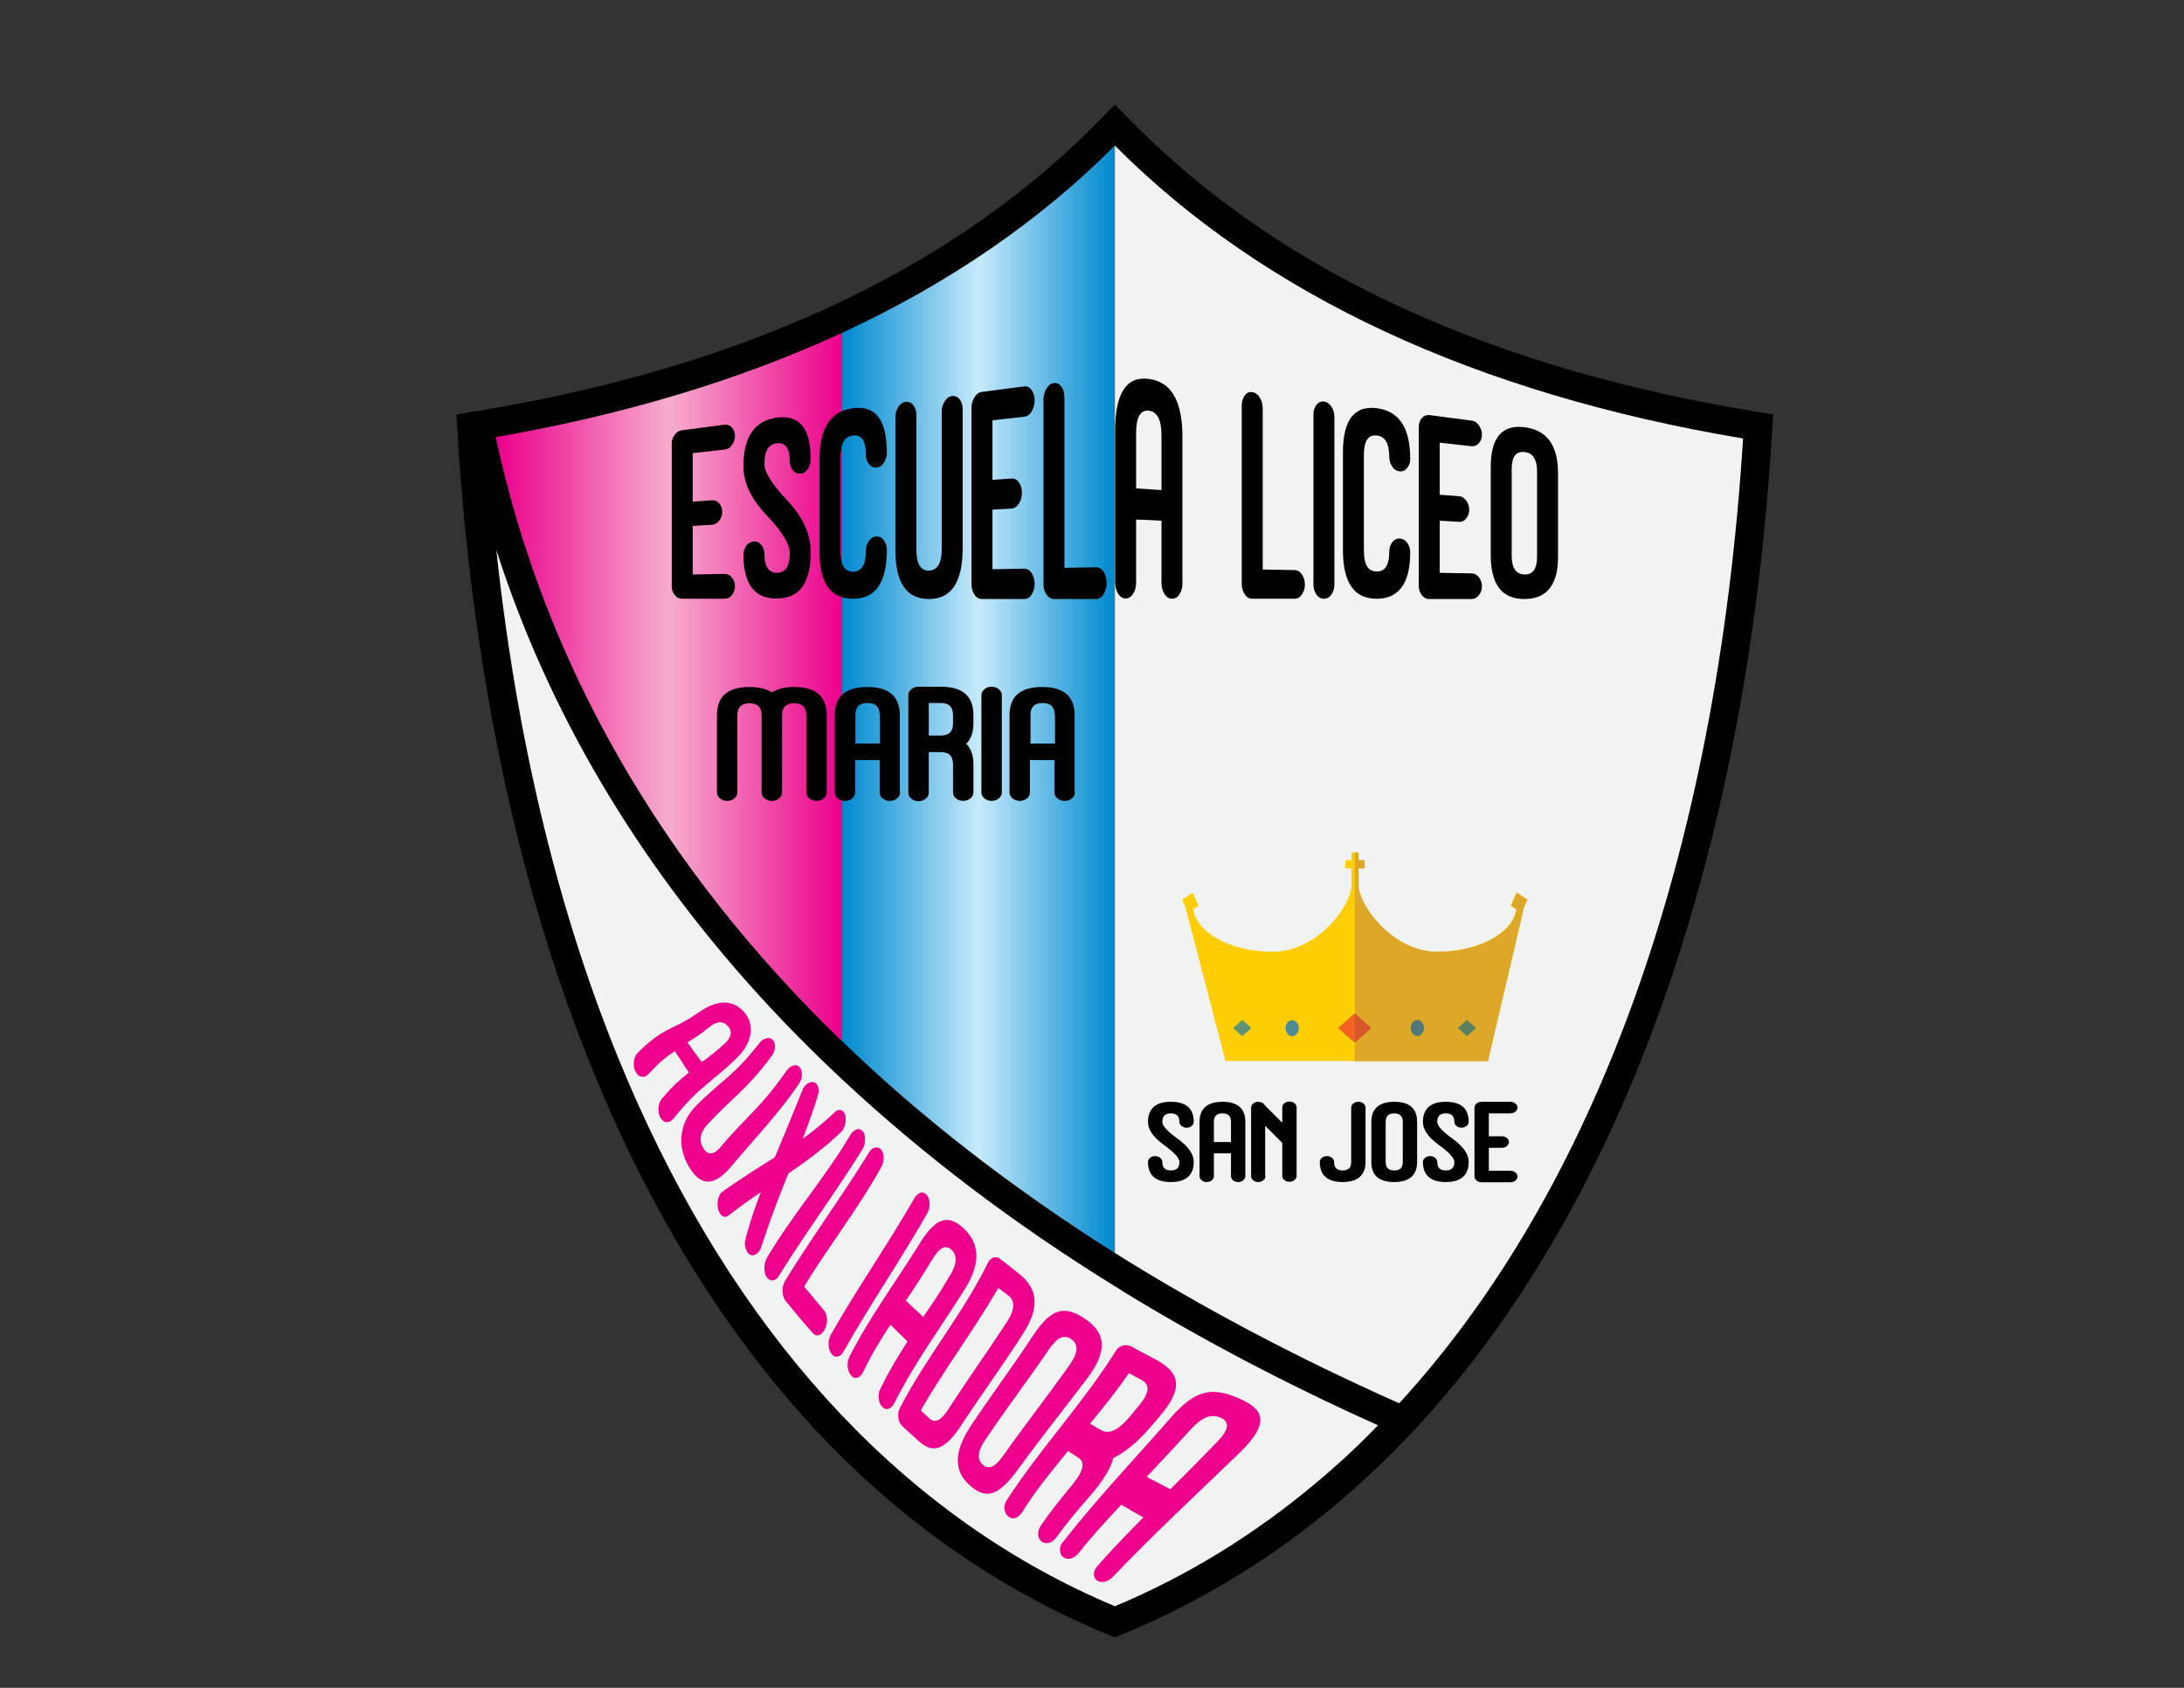 <?xml version="1.0" encoding="utf-8"?>
<!-- Generator: Adobe Illustrator 22.0.0, SVG Export Plug-In . SVG Version: 6.00 Build 0)  -->
<svg version="1.1" id="Layer_1" xmlns="http://www.w3.org/2000/svg" xmlns:xlink="http://www.w3.org/1999/xlink" x="0px" y="0px"
	 viewBox="0 0 792 612" style="enable-background:new 0 0 792 612;" xml:space="preserve">
<rect x="0" y="0" width="792" height="612" fill="#333333" stroke="none"/>
<style type="text/css">
	.st0{fill:url(#SVGID_1_);}
	.st1{fill:url(#SVGID_2_);}
	.st2{fill:#F1F2F2;}
	.st3{fill:#EC008C;}
	.st4{fill:#FFCD03;}
	.st5{fill:#5F9375;}
	.st6{fill:#4E8A93;}
	.st7{fill:#F26322;}
	.st8{fill:#DDA827;}
	.st9{fill:#D6582A;}
	.st10{fill:#4E7978;}
	.st11{fill:#5D7F62;}
</style>
<path d="M638.4,149.5c-96-15.4-171.6-49.8-224.7-102.1c-1.9-1.9-3.7-3.7-5.6-5.6l-3.8-3.9l-3.8,3.9c-26.1,27.1-57.9,49.6-95.1,67.4
	c-37.9,18.1-81.4,31.3-130.4,39.5c-1.6,0.3-3.2,0.5-4.8,0.8l-4.7,0.8l0.3,4.7c1.7,29.4,4.8,58,9.2,85.6
	c9.3,58.8,24.6,112.9,45.3,160.1c4,9.2,8.3,18.2,12.7,26.8c41.3,80.6,98.2,136.2,169.3,165.4l2,0.8l2-0.8c29.2-12,56-28.4,80.3-49.2
	c34.9-29.8,64.7-68.7,89-116.2c37.9-73.9,61.1-168.2,67.1-272.5l0.3-4.7L638.4,149.5z M477.1,537.8c-22.2,18.6-46.5,33.6-72.8,44.6
	c-74.4-31.2-133.3-94.1-172.8-181.8c-25.8-57.2-43.3-124.8-51.5-201.1c18.6,57.9,50.3,111.8,94.6,160.7c9.7,10.7,20,21.1,30.8,31.2
	c29,27.1,62,52.2,98.9,75c1,0.6,2,1.2,3,1.9c28.6,17.5,59.4,33.7,92.4,48.5C492.5,524.3,484.9,531.3,477.1,537.8z M507.4,508.9
	c-37.3-16.6-71.7-34.8-103.1-54.5c-37.2-23.5-70.3-49.1-98.9-76.8c-65.4-63.2-108-137-125.6-219.1c46.8-8.1,88.7-20.7,125.6-37.8
	c38.6-17.8,71.6-40.5,98.9-67.8c54,54.2,130.6,89.9,227.7,106.2C622.6,310.1,578.6,431.2,507.4,508.9z"/>
<linearGradient id="SVGID_1_" gradientUnits="userSpaceOnUse" x1="179.825" y1="249.09" x2="305.433" y2="249.09">
	<stop  offset="9.914436e-08" style="stop-color:#EC008C"/>
	<stop  offset="0.5" style="stop-color:#F6ADCD"/>
	<stop  offset="1" style="stop-color:#EC008C"/>
</linearGradient>
<path class="st0" d="M305.4,120.7v256.9c-65.4-63.2-108-137-125.6-219.1C226.6,150.4,268.5,137.7,305.4,120.7z"/>
<linearGradient id="SVGID_2_" gradientUnits="userSpaceOnUse" x1="305.433" y1="253.57" x2="404.337" y2="253.57">
	<stop  offset="2.974331e-07" style="stop-color:#0089CF"/>
	<stop  offset="0.5" style="stop-color:#C7EAFB"/>
	<stop  offset="1" style="stop-color:#0089CF"/>
</linearGradient>
<path class="st1" d="M404.3,52.8v401.5c-37.2-23.5-70.3-49.1-98.9-76.8V120.7C344,102.8,377,80.2,404.3,52.8z"/>
<path class="st2" d="M632.1,159c-9.5,151.1-53.5,272.2-124.7,349.8c-37.3-16.6-71.7-34.8-103.1-54.5V52.8
	C458.3,107,534.9,142.7,632.1,159z"/>
<path class="st2" d="M477.1,537.8c-22.2,18.6-46.5,33.6-72.8,44.6c-74.4-31.2-133.3-94.1-172.8-181.8
	c-25.8-57.2-43.3-124.8-51.5-201.1c18.6,57.9,50.3,111.8,94.6,160.7c9.7,10.7,20,21.1,30.8,31.2c29,27.1,62,52.2,98.9,75
	c1,0.6,2,1.2,3,1.9c28.6,17.5,59.4,33.7,92.4,48.5C492.5,524.3,484.9,531.3,477.1,537.8z"/>
<g>
	<path d="M416.3,421.3c0-0.6,0.3-1.1,0.8-1.5c0.5-0.4,1.1-0.6,1.8-0.6c0.7,0,1.3,0.2,1.8,0.6c0.5,0.4,0.8,0.9,0.8,1.5
		c0,2.1,1,3.1,3.1,3.1c2.1,0,3.1-1,3.1-3.1c0-1.4-1.9-3.5-5.7-6.2c-3.8-2.8-5.7-5.5-5.7-8.3c0-4.8,2.8-7.3,8.3-7.3
		c5.5,0,8.3,2.4,8.3,7.3c0,0.6-0.3,1.1-0.8,1.5c-0.5,0.4-1.1,0.6-1.8,0.6c-0.7,0-1.3-0.2-1.8-0.6c-0.5-0.4-0.8-0.9-0.8-1.5
		c0-2.1-1-3.1-3.1-3.1c-2.1,0-3.1,1-3.1,3.1c0,1.4,1.9,3.5,5.7,6.2c3.8,2.8,5.7,5.5,5.7,8.3c0,4.8-2.8,7.3-8.3,7.3
		C419,428.6,416.3,426.1,416.3,421.3z"/>
	<path d="M451.6,426.5c0,0.6-0.3,1.1-0.8,1.5c-0.5,0.4-1.1,0.6-1.8,0.6c-0.7,0-1.3-0.2-1.8-0.6s-0.8-0.9-0.8-1.5v-8.3h-6.2v8.3
		c0,0.6-0.3,1.1-0.8,1.5c-0.5,0.4-1.1,0.6-1.8,0.6c-0.7,0-1.3-0.2-1.8-0.6s-0.8-0.9-0.8-1.5v-19.7c0-4.8,2.8-7.3,8.3-7.3
		c5.5,0,8.3,2.4,8.3,7.3V426.5z M446.4,406.8c0-2.1-1-3.1-3.1-3.1c-2.1,0-3.1,1-3.1,3.1v7.3h6.2V406.8z"/>
	<path d="M458.9,426.5c0,0.6-0.3,1.1-0.8,1.5c-0.5,0.4-1.1,0.6-1.8,0.6c-0.7,0-1.3-0.2-1.8-0.6s-0.8-0.9-0.8-1.5v-24.9
		c0-0.6,0.3-1.1,0.8-1.5s1.1-0.6,1.8-0.6c0.7,0,1.3,0.2,1.8,0.6c0.2,0.2,0.4,0.4,0.5,0.6l6.4,6.4v-5.6c0-0.6,0.3-1.1,0.8-1.5
		c0.5-0.4,1.1-0.6,1.8-0.6c0.7,0,1.3,0.2,1.8,0.6s0.8,0.9,0.8,1.5v24.9c0,0.6-0.3,1.1-0.8,1.5s-1.1,0.6-1.8,0.6
		c-0.7,0-1.3-0.2-1.8-0.6c-0.5-0.4-0.8-0.9-0.8-1.5v-12l-6.2-6.2V426.5z"/>
	<path d="M478.6,421.3c0-0.6,0.3-1.1,0.8-1.5c0.5-0.4,1.1-0.6,1.8-0.6c0.7,0,1.3,0.2,1.8,0.6c0.5,0.4,0.8,0.9,0.8,1.5
		c0,2.1,1,3.1,3.1,3.1s3.1-1,3.1-3.1v-19.7c0-0.6,0.3-1.1,0.8-1.5c0.5-0.4,1.1-0.6,1.8-0.6c0.7,0,1.3,0.2,1.8,0.6
		c0.5,0.4,0.8,0.9,0.8,1.5v19.7c0,4.8-2.8,7.3-8.3,7.3S478.6,426.1,478.6,421.3z"/>
	<path d="M513.9,421.3c0,4.8-2.8,7.3-8.3,7.3c-5.5,0-8.3-2.4-8.3-7.3v-14.5c0-4.8,2.8-7.3,8.3-7.3c5.5,0,8.3,2.4,8.3,7.3V421.3z
		 M505.6,424.4c2.1,0,3.1-1,3.1-3.1v-14.5c0-2.1-1-3.1-3.1-3.1c-2.1,0-3.1,1-3.1,3.1v14.5C502.5,423.4,503.5,424.4,505.6,424.4z"/>
	<path d="M516,421.3c0-0.6,0.3-1.1,0.8-1.5c0.5-0.4,1.1-0.6,1.8-0.6c0.7,0,1.3,0.2,1.8,0.6c0.5,0.4,0.8,0.9,0.8,1.5
		c0,2.1,1,3.1,3.1,3.1c2.1,0,3.1-1,3.1-3.1c0-1.4-1.9-3.5-5.7-6.2c-3.8-2.8-5.7-5.5-5.7-8.3c0-4.8,2.8-7.3,8.3-7.3
		c5.5,0,8.3,2.4,8.3,7.3c0,0.6-0.3,1.1-0.8,1.5c-0.5,0.4-1.1,0.6-1.8,0.6c-0.7,0-1.3-0.2-1.8-0.6c-0.5-0.4-0.8-0.9-0.8-1.5
		c0-2.1-1-3.1-3.1-3.1c-2.1,0-3.1,1-3.1,3.1c0,1.4,1.9,3.5,5.7,6.2c3.8,2.8,5.7,5.5,5.7,8.3c0,4.8-2.8,7.3-8.3,7.3
		C518.8,428.6,516,426.1,516,421.3z"/>
	<path d="M534.7,401.6c0-0.6,0.3-1.1,0.8-1.5c0.5-0.4,1.1-0.6,1.8-0.6h10.4c0.7,0,1.3,0.2,1.8,0.6c0.5,0.4,0.8,0.9,0.8,1.5
		s-0.3,1.1-0.8,1.5c-0.5,0.4-1.1,0.6-1.8,0.6h-7.8v8.3h4.7c0.7,0,1.3,0.2,1.8,0.6c0.5,0.4,0.8,0.9,0.8,1.5c0,0.6-0.3,1.1-0.8,1.5
		c-0.5,0.4-1.1,0.6-1.8,0.6h-4.7v8.3h7.8c0.7,0,1.3,0.2,1.8,0.6c0.5,0.4,0.8,0.9,0.8,1.5c0,0.6-0.3,1.1-0.8,1.5
		c-0.5,0.4-1.1,0.6-1.8,0.6h-10.4c-0.7,0-1.3-0.2-1.8-0.6c-0.5-0.4-0.8-0.9-0.8-1.5V401.6z"/>
</g>
<g>
	<path d="M267.4,287.4c0,0.8-0.4,1.5-1.1,2.1c-0.7,0.6-1.6,0.9-2.6,0.9s-1.9-0.3-2.6-0.9c-0.7-0.6-1.1-1.3-1.1-2.1v-28
		c0-6.9,3.9-10.3,11.8-10.3c3.5,0,6.2,0.7,8.1,2c1.9-1.3,4.7-2,8.1-2c7.9,0,11.8,3.4,11.8,10.3v28c0,0.8-0.4,1.5-1.1,2.1
		c-0.7,0.6-1.6,0.9-2.6,0.9c-1,0-1.9-0.3-2.6-0.9c-0.7-0.6-1.1-1.3-1.1-2.1v-28c0-3-1.5-4.4-4.4-4.4c-3,0-4.4,1.5-4.4,4.4v28
		c0,0.8-0.4,1.5-1.1,2.1c-0.7,0.6-1.6,0.9-2.6,0.9c-1,0-1.9-0.3-2.6-0.9c-0.7-0.6-1.1-1.3-1.1-2.1v-28c0-3-1.5-4.4-4.4-4.4
		c-3,0-4.4,1.5-4.4,4.4V287.4z"/>
	<path d="M326.4,287.4c0,0.8-0.4,1.5-1.1,2.1c-0.7,0.6-1.6,0.9-2.6,0.9c-1,0-1.9-0.3-2.6-0.9c-0.7-0.6-1.1-1.3-1.1-2.1v-11.8h-8.9
		v11.8c0,0.8-0.4,1.5-1.1,2.1c-0.7,0.6-1.6,0.9-2.6,0.9c-1,0-1.9-0.3-2.6-0.9c-0.7-0.6-1.1-1.3-1.1-2.1v-28
		c0-6.9,3.9-10.3,11.8-10.3c7.9,0,11.8,3.4,11.8,10.3V287.4z M319,259.3c0-3-1.5-4.4-4.4-4.4c-3,0-4.4,1.5-4.4,4.4v10.3h8.9V259.3z"
		/>
	<path d="M341.2,249c7.9,0,11.8,3.4,11.8,10.3v3c0,3.2-0.9,5.7-2.6,7.4c1.7,1.7,2.6,4.2,2.6,7.4v10.3c0,0.8-0.4,1.5-1.1,2.1
		c-0.7,0.6-1.6,0.9-2.6,0.9c-1,0-1.9-0.3-2.6-0.9c-0.7-0.6-1.1-1.3-1.1-2.1v-10.3c0-3-1.5-4.4-4.4-4.4h-4.4v14.8
		c0,0.8-0.4,1.5-1.1,2.1c-0.7,0.6-1.6,0.9-2.6,0.9s-1.9-0.3-2.6-0.9c-0.7-0.6-1.1-1.3-1.1-2.1V252c0-0.8,0.4-1.5,1.1-2.1
		c0.7-0.6,1.6-0.9,2.6-0.9H341.2z M345.6,259.3c0-3-1.5-4.4-4.4-4.4h-4.4v11.8h4.4c3,0,4.4-1.5,4.4-4.4V259.3z"/>
	<path d="M355.9,252c0-0.8,0.4-1.5,1.1-2.1c0.7-0.6,1.6-0.9,2.6-0.9s1.9,0.3,2.6,0.9c0.7,0.6,1.1,1.3,1.1,2.1v35.4
		c0,0.8-0.4,1.5-1.1,2.1c-0.7,0.6-1.6,0.9-2.6,0.9s-1.9-0.3-2.6-0.9c-0.7-0.6-1.1-1.3-1.1-2.1V252z"/>
	<path d="M389.8,287.4c0,0.8-0.4,1.5-1.1,2.1c-0.7,0.6-1.6,0.9-2.6,0.9s-1.9-0.3-2.6-0.9c-0.7-0.6-1.1-1.3-1.1-2.1v-11.8h-8.9v11.8
		c0,0.8-0.4,1.5-1.1,2.1c-0.7,0.6-1.6,0.9-2.6,0.9c-1,0-1.9-0.3-2.6-0.9c-0.7-0.6-1.1-1.3-1.1-2.1v-28c0-6.9,3.9-10.3,11.8-10.3
		c7.9,0,11.8,3.4,11.8,10.3V287.4z M382.5,259.3c0-3-1.5-4.4-4.4-4.4c-3,0-4.4,1.5-4.4,4.4v10.3h8.9V259.3z"/>
</g>
<g>
	<g>
		<path class="st3" d="M244.2,405.6c-0.7,0.9-1.5,1.3-2.4,1.3c-0.9,0-1.7-0.6-2.3-1.6c-0.6-1-0.8-2.3-0.7-3.6
			c0.1-1.4,0.5-2.5,1.2-3.3c4.1-4.8,6-6.4,9.8-9.5c-2-3.1-3-4.6-5.1-7.8c-3.7,2.6-5.5,4-9.6,8.4c-0.7,0.8-1.5,1.1-2.4,0.9
			c-0.9-0.1-1.7-0.7-2.2-1.8c-0.6-1.1-0.8-2.3-0.6-3.7c0.1-1.3,0.6-2.4,1.3-3.1c9.7-9.7,12.9-8.2,21.7-14.4
			c5.4-3.8,11.2-5.8,16.1-1.3c4.9,4.5,4.2,11.5-1.5,17.2C258.1,392.6,253.9,393.5,244.2,405.6z M262.9,378.3
			c2.4-2.2,2.8-4.6,0.9-6.4c-1.8-1.9-4-1.5-6.4,0.4c-3.3,2.7-4.9,3.6-8.1,5.7c2.1,2.9,3.1,4.3,5.2,7.1
			C257.9,382.6,259.5,381.4,262.9,378.3z"/>
		<path class="st3" d="M275.4,378.2c0.7-0.9,1.5-1.5,2.5-1.7c0.9-0.3,1.7-0.1,2.3,0.5c0.6,0.6,0.9,1.5,0.8,2.7
			c-0.1,1.1-0.4,2.2-1.1,3.1c-9.6,12.9-14.1,14.8-23.6,25.2c-2.5,2.7-2.9,5.7-1.2,8.4c1.7,2.7,3.8,2.3,6.3-0.6
			c9.5-11.3,14.3-13.9,23.8-27.5c0.7-1,1.5-1.6,2.4-1.9c0.9-0.3,1.7-0.2,2.3,0.5c0.6,0.6,0.9,1.6,0.9,2.8c0,1.2-0.4,2.3-1.1,3.3
			c-7,10.4-15.8,19.6-23.9,29.2c-5.9,7.3-11,8.8-15.7,1.3c-4.7-7.5-3.8-16.1,1.9-22.1C261.5,391.7,265.8,390.5,275.4,378.2z"/>
		<path class="st3" d="M275.9,432.3c-8.1,5.4-12,8.8-12.5,8.9c-0.9,0.1-1.7-0.2-2.3-1.2c-0.6-0.9-0.9-2.1-0.9-3.5
			c0-1.4,0.4-2.6,1-3.6c0,0,0-0.1,0-0.1c0.1-0.1,0.1-0.1,0.2-0.2c0.3-0.4,6.6-4.9,19.6-13c6.7-15.9,9.9-24.3,10.2-24.8
			c0.1-0.1,0.1-0.2,0.1-0.4c0,0,0,0,0.1,0c0.6-1,1.4-1.6,2.3-1.9c0.9-0.3,1.7-0.2,2.3,0.4c0.6,0.6,0.9,1.6,0.9,2.9
			c0,0.6-1.8,6.7-5.8,17.1c8.1-5.9,12-10.1,12.4-10.3c0.9-0.3,1.7-0.2,2.3,0.4c0.6,0.7,0.9,1.6,0.9,2.9c0,1.2-0.3,2.4-0.9,3.5
			c0,0,0,0.1,0,0.1c-0.1,0.1-0.1,0.2-0.2,0.3c-0.3,0.4-6.6,6.9-19.7,15.7c-6.8,16.5-9.8,26.8-10.1,27.3c-0.1,0.2-0.1,0.2-0.1,0.4
			c0,0,0,0-0.1,0c-0.6,1.1-1.4,1.7-2.2,1.9c-0.9,0.2-1.7-0.1-2.3-1c-0.6-0.9-1-2.1-1-3.5C270.1,449.9,271.8,443,275.9,432.3z"/>
		<path class="st3" d="M308.2,411.8c0.6-1.1,1.4-1.8,2.2-2.2c0.9-0.4,1.6-0.2,2.3,0.4c0.6,0.7,1,1.6,1,2.9c0,1.3-0.2,2.5-0.8,3.6
			c-9.6,15.5-20.5,30.1-30.2,45.7c-0.6,1.1-1.3,1.8-2.2,2c-0.9,0.2-1.6-0.1-2.3-0.9c-0.7-0.8-1-2-1-3.4c0-1.4,0.3-2.7,0.9-3.8
			C287.1,440.8,299,427.3,308.2,411.8z"/>
		<path class="st3" d="M291.6,466.5c2.9,3.5,4.3,5.2,7.2,8.6c0.7,0.8,1,1.8,1.1,3.2c0,1.4-0.2,2.6-0.8,3.7c-0.6,1.1-1.3,1.9-2.1,2.1
			c-0.9,0.3-1.6,0-2.3-0.8c-4-4.5-5.9-6.8-9.8-11.6c-0.7-0.8-1-1.9-1.1-3.3c-0.1-1.4,0.2-2.7,0.8-3.8c9.6-15.7,20.5-30.5,30.2-46.2
			c0.6-1.1,1.3-1.9,2.2-2.2s1.6-0.2,2.3,0.4c0.7,0.7,1,1.6,1.1,2.9c0.1,1.3-0.2,2.5-0.8,3.6C311.2,438.4,300.5,451.8,291.6,466.5z"
			/>
		<path class="st3" d="M331.4,434.8c0.6-1.1,1.3-1.9,2.1-2.2c0.9-0.4,1.6-0.2,2.3,0.4c0.7,0.7,1.1,1.6,1.3,2.9
			c0.1,1.3-0.1,2.5-0.6,3.6c-9.7,17.1-20.8,33.2-30.4,50.2c-0.6,1.1-1.2,1.9-2.1,2.1c-0.9,0.3-1.6,0.1-2.3-0.7
			c-0.7-0.8-1.1-1.8-1.2-3.2s0.1-2.6,0.7-3.8C310.7,467.4,321.7,451.6,331.4,434.8z"/>
		<path class="st3" d="M324.4,508.6c-0.5,1.1-1.2,1.8-2.1,2.2c-0.8,0.3-1.6,0.1-2.3-0.6c-0.7-0.7-1.2-1.7-1.3-3
			c-0.2-1.3,0-2.5,0.6-3.7c3.2-6.6,5.4-10.1,9.8-17.1c-2.5-2.4-3.7-3.6-6.2-6.1c-4.4,6.9-6.6,10.3-9.8,17c-0.5,1.1-1.2,1.9-2.1,2.2
			c-0.8,0.3-1.6,0.1-2.3-0.7c-0.7-0.7-1.1-1.8-1.3-3.1c-0.1-1.3,0.1-2.6,0.6-3.7c7.1-14,16.5-26.7,24.8-40
			c5.9-9.8,10.3-12.1,16.1-7.1c5.8,5,7.4,12,1.2,22.2C341.5,480.8,331.7,494,324.4,508.6z M344.6,462.3c2.6-4.3,2.5-7.3,0.4-9.2
			c-2.2-1.9-4.3-0.7-6.9,3.5c-3.6,6-5.6,9-9.6,15c2.5,2.4,3.8,3.6,6.3,5.9C338.9,471.5,341,468.4,344.6,462.3z"/>
		<path class="st3" d="M349.5,515.4c-6.6,10.4-10.9,12.1-16.5,7c-2.3-2.1-3.5-3.2-5.8-5.3c-0.7-0.7-1.2-1.6-1.4-2.9
			c-0.2-1.3,0-2.5,0.5-3.6c9.4-18.2,22.7-34,31.8-52.4c0.5-1.1,1.2-1.9,2.1-2.2c0.9-0.3,1.7-0.2,2.5,0.5c2.6,2,3.9,3,6.5,5.1
			c6.4,4.9,8.6,11.4,1.9,21.8C364.3,494.2,356.6,504.6,349.5,515.4z M337,514.3c2.1,1.9,4.3,0.8,7.1-3.6
			c6.9-10.7,14.4-21.1,21.3-31.8c2.8-4.4,2.6-7.4,0.2-9.2c-1.4-1.1-2.2-1.6-3.6-2.7c-8.7,15.2-19.4,29.2-28.1,44.4
			C335.1,512.5,335.7,513.1,337,514.3z"/>
		<path class="st3" d="M369.9,531.8c-7.5,10.5-11.9,12-17.6,7.3c-5.8-4.7-7.2-11.4-0.5-21.7c7.2-10.9,15-21.3,22.2-32.2
			c6.7-10.4,11.4-12.1,18.7-7.5c7.3,4.6,9.8,10.6,2.3,21.1C386.7,509.9,378,520.6,369.9,531.8z M356.5,531.2
			c2.2,1.8,4.5,0.7,7.6-3.8c7.8-11.1,16.2-21.7,24-32.8c3.1-4.5,2.9-7.4,0.3-9.1c-2.7-1.7-5.1-0.5-8.1,3.9
			c-7.5,11-15.5,21.5-22.9,32.5C354.3,526.4,354.3,529.3,356.5,531.2z"/>
		<path class="st3" d="M418.8,492.8c8.3,4.3,11.1,9.7,2.1,20.3c-1.5,1.8-2.3,2.8-4,4.7c-4.5,5.2-9.1,8.9-13.2,10.9
			c-0.9,3.8-3.9,8.5-8.4,13.7c-5.8,6.7-8.5,9.9-12.3,15.1c-0.7,1-1.6,1.7-2.6,1.9c-1,0.3-1.8,0.1-2.6-0.4c-0.8-0.6-1.2-1.4-1.3-2.4
			c-0.1-1.1,0.1-2.1,0.8-3.2c3.6-5.3,6.2-8.5,11.6-15.1c3.9-4.7,4.8-8.1,2.2-9.7c-1.5-1-2.3-1.5-3.8-2.5
			c-7.9,9.7-11.9,14.7-16.7,22.3c-0.7,1-1.4,1.7-2.4,2c-0.9,0.3-1.7,0.1-2.5-0.5c-0.8-0.6-1.2-1.4-1.4-2.5c-0.2-1.1,0.1-2.2,0.7-3.3
			c12.1-18.8,27.7-35.2,39.6-54.2c0.6-1.1,1.5-1.7,2.6-2c1.1-0.3,2.1-0.2,3.2,0.4C413.7,490.1,415.3,491,418.8,492.8z M413.4,509.2
			c3.6-4.5,3.5-7.3,0.5-8.9c-1.8-1-2.7-1.4-4.5-2.4c-4.6,6.6-7.8,10.6-14.1,18.3c1.6,1,2.4,1.5,4.1,2.4c2.7,1.6,6.3-0.1,10.2-4.8
			C411.1,512,411.9,511,413.4,509.2z"/>
		<path class="st3" d="M403.7,571.6c-0.9,1-1.9,1.6-3,1.9c-1.1,0.3-2,0.1-2.8-0.4c-0.8-0.5-1.2-1.3-1.2-2.3c0-1,0.4-2,1.3-3
			c5.1-5.8,8.9-9.7,16.6-17.6c-3.2-1.8-4.8-2.8-8-4.6c-7.3,7.8-10.8,11.7-15.5,17.6c-0.8,1-1.7,1.6-2.7,1.9c-1,0.3-1.9,0.1-2.7-0.4
			c-0.8-0.5-1.2-1.3-1.3-2.4c-0.1-1.1,0.2-2.1,1-3.1c12.1-15.5,25.7-29.8,38.6-44.5c9.1-10.7,15.2-11.9,24.7-7.9
			c9.4,3.9,12.2,8.7,1.3,19.5C434.5,541.3,418.6,556,403.7,571.6z M441.5,522.7c4.4-4.6,4.4-7.3,1-8.7c-3.4-1.4-6.6-0.2-10.8,4.4
			c-5.8,6.4-9.3,10.1-15.9,17.1c3.4,1.8,5.1,2.7,8.6,4.5C431.6,532.8,435.3,529.1,441.5,522.7z"/>
	</g>
</g>
<g>
	<g>
		<path d="M243.6,160.8c0-1.2,0.4-2.2,1.1-3.2c0.7-0.9,1.6-1.5,2.7-1.6c6.1-0.8,9.2-1.2,15.3-2c1.1-0.1,2,0.2,2.7,1
			c0.7,0.8,1.1,1.8,1.1,3.1c0,1.2-0.4,2.4-1.1,3.3c-0.7,1-1.6,1.5-2.7,1.6c-4.6,0.5-6.9,0.8-11.5,1.3c0,7,0,10.6,0,17.6
			c2.8-0.2,4.1-0.3,6.9-0.5c1.1-0.1,2,0.3,2.7,1.1c0.7,0.8,1.1,1.9,1.1,3.1s-0.4,2.3-1.1,3.2c-0.7,0.9-1.6,1.4-2.7,1.5
			c-2.8,0.2-4.1,0.2-6.9,0.4c0,7,0,10.6,0,17.6c4.6-0.1,6.9-0.1,11.5-0.2c1.1,0,2,0.4,2.7,1.3c0.7,0.9,1.1,1.9,1.1,3.2
			c0,1.2-0.4,2.3-1.1,3.2c-0.7,0.9-1.6,1.3-2.7,1.3c-6.1,0-9.2,0-15.3,0c-1.1,0-2-0.4-2.7-1.3c-0.7-0.9-1.1-1.9-1.1-3.1
			C243.6,195.5,243.6,178.1,243.6,160.8z"/>
		<path d="M269.6,201.1c0-1.3,0.4-2.3,1.1-3.3c0.7-0.9,1.6-1.4,2.7-1.5c1.1,0,2,0.4,2.7,1.3c0.7,0.9,1.1,2,1.1,3.2
			c0,4.6,1.5,6.9,4.6,6.9c3.1-0.1,4.6-2.4,4.6-7.2c0-3.2-2.8-7.8-8.4-13.7c-5.6-5.9-8.4-11.7-8.4-17.8c0-10.7,4.1-16.5,12.2-17.6
			c8.2-1,12.2,4,12.2,15.2c0,1.3-0.4,2.5-1.1,3.5c-0.7,1-1.6,1.6-2.7,1.6c-1.1,0.1-2-0.3-2.7-1.2c-0.7-0.9-1.1-1.9-1.1-3.2
			c0-4.7-1.5-6.9-4.6-6.6c-3.1,0.3-4.6,2.8-4.6,7.5c0,3.1,2.8,7.4,8.4,13.4c5.6,5.9,8.4,12.2,8.4,18.6c0,11.2-4.1,16.8-12.2,16.8
			C273.7,217.2,269.6,211.8,269.6,201.1z"/>
		<path d="M314,199.7c0-1.4,0.4-2.5,1.1-3.6c0.7-1,1.6-1.5,2.7-1.6c1.1,0,2,0.4,2.7,1.4c0.7,1,1.1,2.1,1.1,3.5
			c0,11.8-4.1,17.7-12.2,17.7c-8.2,0-12.2-5.6-12.2-16.9c0-13.5,0-20.3,0-33.8c0-11.3,4.1-17.4,12.2-18.4c8.2-1,12.2,4.3,12.2,16.1
			c0,1.4-0.4,2.6-1.1,3.7c-0.7,1.1-1.6,1.6-2.7,1.7c-1.1,0.1-2-0.3-2.7-1.2c-0.7-0.9-1.1-2-1.1-3.4c0-5-1.5-7.3-4.6-7
			c-3.1,0.3-4.6,2.9-4.6,7.8c0,13.7,0,20.6,0,34.3c0,4.9,1.5,7.3,4.6,7.3C312.5,207.2,314,204.7,314,199.7z"/>
		<path d="M324.7,151.2c0-1.4,0.4-2.6,1.1-3.7c0.7-1.1,1.6-1.7,2.7-1.8c1.1-0.1,2,0.3,2.7,1.2c0.7,0.9,1.1,2.1,1.1,3.5
			c0,16.3,0,32.6,0,48.9c0,5.1,1.5,7.7,4.6,7.6c3.1-0.1,4.6-2.7,4.6-7.9c0-16.6,0-33.1,0-49.7c0-1.4,0.4-2.7,1.1-3.8
			c0.7-1.1,1.6-1.8,2.7-1.9c1.1-0.1,2,0.3,2.7,1.2c0.7,0.9,1.1,2.1,1.1,3.6c0,16.8,0,33.6,0,50.3c0,12.4-4.1,18.5-12.2,18.5
			c-8.2,0-12.2-5.9-12.2-17.8C324.7,183.3,324.7,167.3,324.7,151.2z"/>
		<path d="M352.3,147.9c0-1.5,0.4-2.8,1.1-3.9c0.7-1.1,1.6-1.8,2.7-1.9c6.1-0.8,9.2-1.2,15.3-2c1.1-0.1,2,0.3,2.7,1.3
			c0.7,1,1.1,2.2,1.1,3.8c0,1.5-0.4,2.9-1.1,4c-0.7,1.2-1.6,1.8-2.7,1.9c-4.6,0.5-6.9,0.8-11.5,1.3c0,8.6,0,12.9,0,21.6
			c2.8-0.2,4.1-0.3,6.9-0.5c1.1-0.1,2,0.4,2.7,1.4c0.7,1,1.1,2.3,1.1,3.8c0,1.5-0.4,2.8-1.1,3.9c-0.7,1.1-1.6,1.7-2.7,1.8
			c-2.8,0.2-4.1,0.2-6.9,0.4c0,8.6,0,12.9,0,21.6c4.6-0.1,6.9-0.1,11.5-0.2c1.1,0,2,0.5,2.7,1.6c0.7,1.1,1.1,2.4,1.1,3.9
			c0,1.5-0.4,2.8-1.1,3.9c-0.7,1.1-1.6,1.6-2.7,1.6c-6.1,0-9.2,0-15.3,0c-1.1,0-2-0.5-2.7-1.6c-0.7-1-1.1-2.3-1.1-3.8
			C352.3,190.5,352.3,169.2,352.3,147.9z"/>
		<path d="M386,205.9c4.6-0.1,6.9-0.1,11.5-0.2c1.1,0,2,0.5,2.7,1.6c0.7,1.1,1.1,2.5,1.1,4.1c0,1.6-0.4,2.9-1.1,4.1
			c-0.7,1.1-1.6,1.7-2.7,1.7c-6.1,0-9.2,0-15.3,0c-1.1,0-2-0.6-2.7-1.6c-0.7-1.1-1.1-2.4-1.1-3.9c0-22.2,0-44.5,0-66.7
			c0-1.5,0.4-2.9,1.1-4.1c0.7-1.2,1.6-1.9,2.7-2c1.1-0.1,2,0.3,2.7,1.3c0.7,1,1.1,2.3,1.1,3.8C386,164.6,386,185.2,386,205.9z"/>
		<path d="M428.8,211.6c0,1.5-0.4,2.8-1.1,3.9c-0.7,1.1-1.6,1.6-2.7,1.6c-1.1,0-2-0.6-2.7-1.7c-0.7-1.1-1.1-2.4-1.1-4
			c0-9,0-13.5,0-22.6c-3.7-0.2-5.5-0.3-9.2-0.4c0,9.2,0,13.8,0,22.9c0,1.6-0.4,2.9-1.1,4c-0.7,1.1-1.6,1.7-2.7,1.7
			c-1.1,0-2-0.6-2.7-1.7c-0.7-1.1-1.1-2.5-1.1-4.1c0-18.4,0-36.7,0-55.1c0-13.5,4.1-19.8,12.2-18.7c8.2,1,12.2,8.1,12.2,21.1
			C428.8,176.3,428.8,193.9,428.8,211.6z M421.2,157.9c0-5.6-1.5-8.6-4.6-9c-3.1-0.3-4.6,2.4-4.6,8.1c0,8,0,12,0,20.1
			c3.7,0.2,5.5,0.4,9.2,0.6C421.2,169.7,421.2,165.8,421.2,157.9z"/>
		<path d="M457.9,206.5c4.6,0.1,6.9,0.1,11.5,0.2c1.1,0,2,0.5,2.7,1.6c0.7,1,1.1,2.2,1.1,3.7c0,1.4-0.4,2.6-1.1,3.6
			c-0.7,1-1.6,1.5-2.7,1.5c-6.1,0-9.2,0-15.3,0c-1.1,0-2-0.5-2.7-1.6c-0.7-1.1-1.1-2.3-1.1-3.8c0-21.5,0-43,0-64.6
			c0-1.5,0.4-2.7,1.1-3.7c0.7-1,1.6-1.4,2.7-1.2c1.1,0.1,2,0.8,2.7,1.9c0.7,1.1,1.1,2.4,1.1,3.9
			C457.9,167.6,457.9,187.1,457.9,206.5z"/>
		<path d="M476.3,150.3c0-1.4,0.4-2.6,1.1-3.5c0.7-0.9,1.6-1.3,2.7-1.2c1.1,0.1,2,0.8,2.7,1.8c0.7,1.1,1.1,2.3,1.1,3.7
			c0,20.3,0,40.6,0,60.9c0,1.4-0.4,2.6-1.1,3.6c-0.7,1-1.6,1.5-2.7,1.5c-1.1,0-2-0.5-2.7-1.5c-0.7-1-1.1-2.2-1.1-3.6
			C476.3,191.4,476.3,170.9,476.3,150.3z"/>
		<path d="M503.8,200c0-1.3,0.4-2.5,1.1-3.4c0.7-0.9,1.6-1.4,2.7-1.3c1.1,0,2,0.6,2.7,1.5c0.7,1,1.1,2.1,1.1,3.4
			c0,11.3-4.1,16.9-12.2,16.9c-8.2,0-12.2-5.9-12.2-17.7c0-14.1,0-21.2,0-35.3c0-11.8,4.1-17.1,12.2-16.1c8.2,1,12.2,7.2,12.2,18.4
			c0,1.3-0.4,2.4-1.1,3.3c-0.7,0.9-1.6,1.3-2.7,1.2c-1.1-0.1-2-0.6-2.7-1.7c-0.7-1-1.1-2.2-1.1-3.5c0-4.9-1.5-7.5-4.6-7.8
			c-3.1-0.3-4.6,2-4.6,7c0,13.9,0,20.9,0,34.8c0,5,1.5,7.5,4.6,7.5C502.3,207.3,503.8,204.9,503.8,200z"/>
		<path d="M514.5,154.8c0-1.3,0.4-2.4,1.1-3.2c0.7-0.8,1.6-1.2,2.7-1.1c6.1,0.8,9.2,1.2,15.3,2c1.1,0.1,2,0.7,2.7,1.7
			c0.7,1,1.1,2.1,1.1,3.4c0,1.3-0.4,2.3-1.1,3.1c-0.7,0.8-1.6,1.2-2.7,1.1c-4.6-0.5-6.9-0.8-11.5-1.3c0,7.6,0,11.3,0,18.9
			c2.8,0.2,4.1,0.3,6.9,0.5c1.1,0.1,2,0.6,2.7,1.6c0.7,1,1.1,2.1,1.1,3.3c0,1.3-0.4,2.3-1.1,3.2c-0.7,0.9-1.6,1.3-2.7,1.2
			c-2.8-0.2-4.1-0.2-6.9-0.4c0,7.6,0,11.3,0,18.9c4.6,0.1,6.9,0.1,11.5,0.2c1.1,0,2,0.5,2.7,1.4c0.7,0.9,1.1,2,1.1,3.3
			c0,1.3-0.4,2.3-1.1,3.2c-0.7,0.9-1.6,1.4-2.7,1.4c-6.1,0-9.2,0-15.3,0c-1.1,0-2-0.5-2.7-1.4s-1.1-2.1-1.1-3.4
			C514.5,193.2,514.5,174,514.5,154.8z"/>
		<path d="M565,202c0,10.1-4.1,15.2-12.2,15.2c-8.2,0-12.2-5.3-12.2-16c0-12.8,0-19.1,0-31.9c0-10.6,4.1-15.4,12.2-14.4
			c8.2,1,12.2,6.6,12.2,16.7C565,183.8,565,189.8,565,202z M552.8,208.3c3.1,0.1,4.6-2.1,4.6-6.5c0-12.3,0-18.5,0-30.8
			c0-4.4-1.5-6.8-4.6-7.1c-3.1-0.3-4.6,1.7-4.6,6.2c0,12.6,0,18.9,0,31.4C548.2,205.9,549.7,208.2,552.8,208.3z"/>
	</g>
</g>
<g>
	<path class="st4" d="M549.9,323.7l-2.1,4.7l2,1.3c-1.2,8.6-13.6,15.4-28.7,15.4c-14.7,0-26.8-14-28.6-23.1v-7.1h2.2v-3h-2.2v-2.8
		h-2.4v2.8h-2.2v3h2.2v7.1c-1.8,9.2-13.9,23.1-28.6,23.1c-15.1,0-27.5-6.8-28.8-15.4l1.9-1.3l-2.1-4.7l-3.8,2.5l1.2,2.8l14.5,55.7
		h95.1l13.1-55.9l1.2-2.7L549.9,323.7z"/>
	<polygon class="st5" points="450.5,375.7 447.2,372.8 450.5,369.8 453.8,372.8 	"/>
	<g>
		<path class="st6" d="M468.6,375.7c-1.3,0-2.4-1.3-2.4-2.9c0-1.6,1.1-2.9,2.4-2.9c1.3,0,2.4,1.3,2.4,2.9
			C471,374.4,469.9,375.7,468.6,375.7"/>
	</g>
	<polygon class="st7" points="491.3,378.1 485.2,372.8 491.3,367.4 497.3,372.8 	"/>
	<g>
		<path class="st6" d="M514,375.7c-1.3,0-2.4-1.3-2.4-2.9c0-1.6,1.1-2.9,2.4-2.9c1.3,0,2.4,1.3,2.4,2.9
			C516.4,374.4,515.3,375.7,514,375.7"/>
	</g>
	<polygon class="st5" points="532,375.7 528.7,372.8 532,369.8 535.3,372.8 	"/>
	<g>
		<path class="st8" d="M492.5,309.1h-1.2v58.3l0,0l6,5.4l-6,5.4l0,0v6.6h48.3l13.1-55.9l1.2-2.7l-3.8-2.5l-2.1,4.7l2,1.3
			c-1.2,8.6-13.6,15.4-28.7,15.4c-14.7,0-26.8-14-28.6-23.1v-7.1h2.2v-3h-2.2V309.1z M532,375.7l-3.3-2.9l3.3-2.9l3.3,2.9L532,375.7
			z M514,375.7c-1.3,0-2.4-1.3-2.4-2.9c0-1.6,1.1-2.9,2.4-2.9c1.3,0,2.4,1.3,2.4,2.9C516.4,374.4,515.3,375.7,514,375.7"/>
	</g>
	<polygon class="st9" points="491.3,367.4 491.3,367.4 491.3,378.1 491.3,378.1 497.3,372.8 	"/>
	<g>
		<path class="st10" d="M514,369.8c-1.3,0-2.4,1.3-2.4,2.9c0,1.6,1.1,2.9,2.4,2.9c1.3,0,2.4-1.3,2.4-2.9
			C516.4,371.2,515.3,369.8,514,369.8"/>
	</g>
	<polygon class="st11" points="532,369.8 528.7,372.8 532,375.7 535.3,372.8 	"/>
</g>
</svg>
